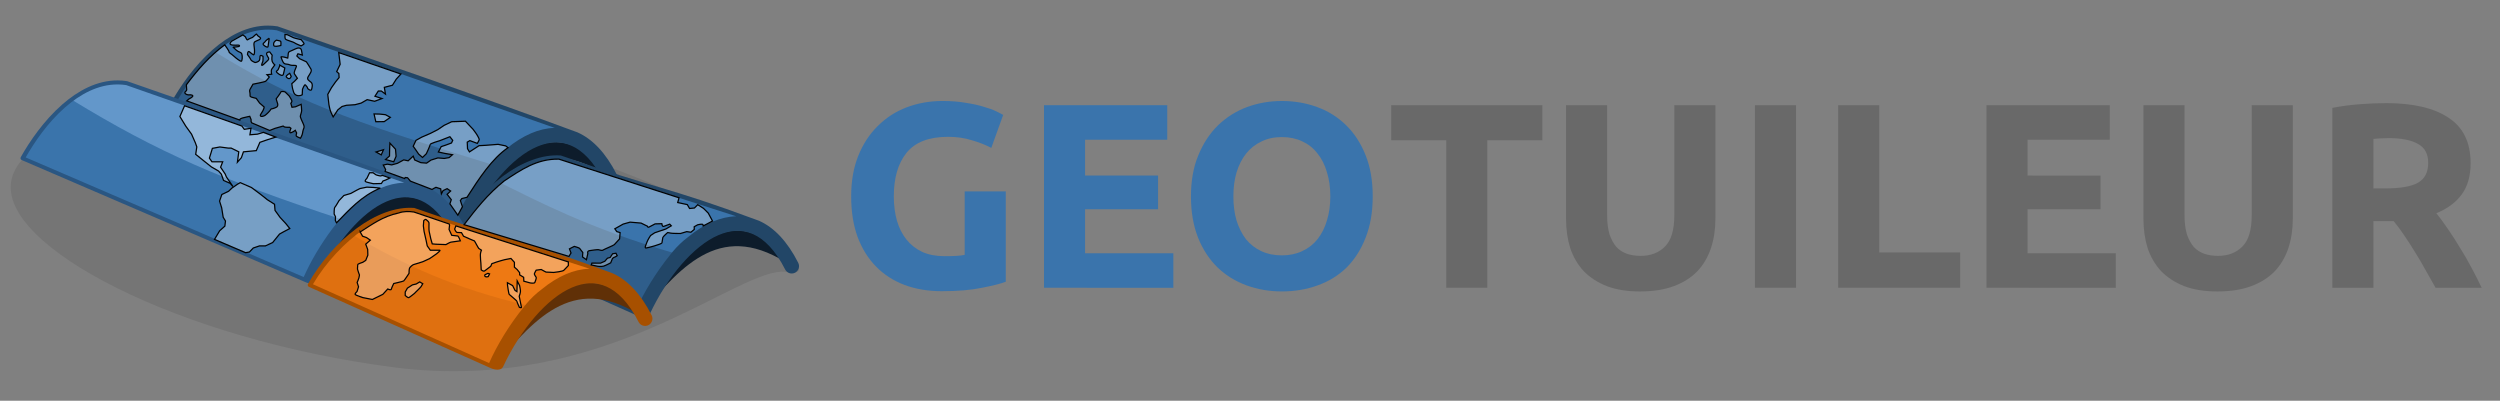 <?xml version="1.0" encoding="UTF-8" standalone="no"?>
<!-- Created with Inkscape (http://www.inkscape.org/) -->

<svg
   width="131mm"
   height="21mm"
   viewBox="0 0 131 21"
   version="1.1"
   id="svg5"
   inkscape:version="1.2 (1:1.2.1+202207142221+cd75a1ee6d)"
   sodipodi:docname="logo-geotuileur-rectangle.svg"
   xml:space="preserve"
   inkscape:export-filename="logo-geotuileur-rectangle.png"
   inkscape:export-xdpi="300"
   inkscape:export-ydpi="300"
   xmlns:inkscape="http://www.inkscape.org/namespaces/inkscape"
   xmlns:sodipodi="http://sodipodi.sourceforge.net/DTD/sodipodi-0.dtd"
   xmlns="http://www.w3.org/2000/svg"
   xmlns:svg="http://www.w3.org/2000/svg"><rect x="0" y="0" width="131" height="21" fill="#808080" stroke="none"/><sodipodi:namedview
     id="namedview7"
     pagecolor="#ffffff"
     bordercolor="#666666"
     borderopacity="1.0"
     inkscape:showpageshadow="false"
     inkscape:pageopacity="0.0"
     inkscape:pagecheckerboard="0"
     inkscape:deskcolor="#d1d1d1"
     inkscape:document-units="mm"
     showgrid="false"
     inkscape:zoom="2.111589"
     inkscape:cx="286.2773"
     inkscape:cy="66.300781"
     inkscape:window-width="1920"
     inkscape:window-height="1171"
     inkscape:window-x="1920"
     inkscape:window-y="0"
     inkscape:window-maximized="1"
     inkscape:current-layer="layer1"
     showguides="false"><inkscape:grid
       type="axonomgrid"
       id="grid11807"
       gridanglex="20"
       gridanglez="20"
       originx="0"
       originy="0" /></sodipodi:namedview><defs
     id="defs2"><linearGradient
       id="SVGID_4_-9"
       gradientUnits="userSpaceOnUse"
       x1="234.47"
       y1="250.034"
       x2="232.211"
       y2="101.498"><stop
         offset="0"
         style="stop-color:#589632"
         id="stop27-1" /><stop
         offset="1"
         style="stop-color:#93B023"
         id="stop29-2" /></linearGradient><linearGradient
       id="SVGID_5_-9"
       gradientUnits="userSpaceOnUse"
       x1="188.753"
       y1="250.235"
       x2="186.512"
       y2="102.936"
       gradientTransform="matrix(26.146,0,0,26.146,-18663.102,-11331.223)"><stop
         offset="0"
         style="stop-color:#589632"
         id="stop36-24" /><stop
         offset="1"
         style="stop-color:#93B023"
         id="stop38-45" /></linearGradient></defs><g
     inkscape:label="Calque 1"
     inkscape:groupmode="layer"
     id="layer1"><g
       id="g125385"
       transform="matrix(1.678,0,0,1.678,43.693,-49.552)"><path
         d="m 3.568,33.803 q -0.897,0 -1.3,0.502 -0.395,0.494 -0.395,1.357 0,0.42 0.099,0.765 0.099,0.337 0.296,0.584 0.197,0.247 0.494,0.387 0.296,0.132 0.691,0.132 0.214,0 0.362,-0.008 0.156,-0.008 0.271,-0.033 v -1.982 h 1.283 v 2.821 q -0.23,0.09 -0.74,0.189 -0.51,0.107 -1.259,0.107 -0.642,0 -1.168,-0.197 -0.518,-0.197 -0.888,-0.576 -0.37,-0.378 -0.576,-0.93 -0.197,-0.551 -0.197,-1.259 0,-0.716 0.222,-1.267 0.222,-0.551 0.609,-0.93 0.387,-0.387 0.905,-0.584 0.526,-0.197 1.119,-0.197 0.403,0 0.724,0.058 0.329,0.049 0.559,0.123 0.239,0.066 0.387,0.14 0.156,0.074 0.222,0.115 L 4.917,34.149 Q 4.654,34.009 4.309,33.91 3.972,33.803 3.568,33.803 Z"
         style="font-size:8.226px;line-height:1.25;letter-spacing:0px;word-spacing:0px;fill:#3a74ac;stroke-width:0.206"
         id="path122933" /><path
         d="M 6.563,38.516 V 32.816 H 10.412 V 33.894 H 7.846 v 1.119 h 2.279 v 1.053 H 7.846 v 1.374 h 2.756 v 1.078 z"
         style="font-size:8.226px;line-height:1.25;letter-spacing:0px;word-spacing:0px;fill:#3a74ac;stroke-width:0.206"
         id="path122935" /><path
         d="m 12.477,35.662 q 0,0.42 0.099,0.757 0.107,0.337 0.296,0.584 0.197,0.239 0.477,0.37 0.28,0.132 0.642,0.132 0.354,0 0.633,-0.132 0.288,-0.132 0.477,-0.37 0.197,-0.247 0.296,-0.584 0.107,-0.337 0.107,-0.757 0,-0.42 -0.107,-0.757 -0.099,-0.345 -0.296,-0.584 -0.189,-0.247 -0.477,-0.378 -0.28,-0.132 -0.633,-0.132 -0.362,0 -0.642,0.14 -0.28,0.132 -0.477,0.378 -0.189,0.239 -0.296,0.584 -0.099,0.337 -0.099,0.749 z m 4.351,0 q 0,0.732 -0.222,1.291 -0.214,0.551 -0.592,0.93 -0.378,0.37 -0.905,0.559 -0.518,0.189 -1.119,0.189 -0.584,0 -1.102,-0.189 -0.518,-0.189 -0.905,-0.559 -0.387,-0.378 -0.609,-0.93 -0.222,-0.559 -0.222,-1.291 0,-0.732 0.23,-1.283 0.23,-0.559 0.617,-0.938 0.395,-0.378 0.905,-0.568 0.518,-0.189 1.086,-0.189 0.584,0 1.102,0.189 0.518,0.189 0.905,0.568 0.387,0.378 0.609,0.938 0.222,0.551 0.222,1.283 z"
         style="font-size:8.226px;line-height:1.25;letter-spacing:0px;word-spacing:0px;fill:#3a74ac;stroke-width:0.206"
         id="path122937" /><path
         d="m 22.126,32.816 v 1.094 h -1.719 v 4.606 h -1.283 v -4.606 h -1.719 v -1.094 z"
         style="font-size:8.226px;line-height:1.25;letter-spacing:0px;word-spacing:0px;fill:#696969;stroke-width:0.206"
         id="path122939" /><path
         d="m 25.177,38.632 q -0.6,0 -1.036,-0.165 -0.436,-0.173 -0.724,-0.469 -0.28,-0.304 -0.42,-0.716 -0.132,-0.42 -0.132,-0.921 v -3.545 h 1.283 v 3.438 q 0,0.345 0.074,0.592 0.082,0.239 0.214,0.395 0.14,0.148 0.329,0.214 0.197,0.066 0.428,0.066 0.469,0 0.757,-0.288 0.296,-0.288 0.296,-0.979 v -3.438 h 1.283 v 3.545 q 0,0.502 -0.14,0.921 -0.14,0.42 -0.428,0.724 -0.288,0.296 -0.732,0.461 -0.444,0.165 -1.053,0.165 z"
         style="font-size:8.226px;line-height:1.25;letter-spacing:0px;word-spacing:0px;fill:#696969;stroke-width:0.206"
         id="path122941" /><path
         d="m 28.764,32.816 h 1.283 v 5.7 h -1.283 z"
         style="font-size:8.226px;line-height:1.25;letter-spacing:0px;word-spacing:0px;fill:#696969;stroke-width:0.206"
         id="path122943" /><path
         d="m 35.172,37.414 v 1.102 h -3.809 v -5.7 h 1.283 v 4.598 z"
         style="font-size:8.226px;line-height:1.25;letter-spacing:0px;word-spacing:0px;fill:#696969;stroke-width:0.206"
         id="path122945" /><path
         d="m 35.994,38.516 v -5.7 h 3.85 V 33.894 H 37.277 v 1.119 H 39.556 v 1.053 h -2.279 v 1.374 h 2.756 v 1.078 z"
         style="font-size:8.226px;line-height:1.25;letter-spacing:0px;word-spacing:0px;fill:#696969;stroke-width:0.206"
         id="path122947" /><path
         d="m 43.208,38.632 q -0.6,0 -1.036,-0.165 -0.436,-0.173 -0.724,-0.469 -0.28,-0.304 -0.42,-0.716 -0.132,-0.42 -0.132,-0.921 v -3.545 h 1.283 v 3.438 q 0,0.345 0.074,0.592 0.082,0.239 0.214,0.395 0.14,0.148 0.329,0.214 0.197,0.066 0.428,0.066 0.469,0 0.757,-0.288 0.296,-0.288 0.296,-0.979 v -3.438 h 1.283 v 3.545 q 0,0.502 -0.14,0.921 -0.14,0.42 -0.428,0.724 -0.288,0.296 -0.732,0.461 -0.444,0.165 -1.053,0.165 z"
         style="font-size:8.226px;line-height:1.25;letter-spacing:0px;word-spacing:0px;fill:#696969;stroke-width:0.206"
         id="path122949" /><path
         d="m 48.464,32.75 q 1.283,0 1.966,0.461 0.683,0.452 0.683,1.415 0,0.6 -0.28,0.979 -0.271,0.37 -0.79,0.584 0.173,0.214 0.362,0.494 0.189,0.271 0.37,0.576 0.189,0.296 0.362,0.625 0.173,0.321 0.321,0.633 h -1.44 q -0.156,-0.28 -0.321,-0.568 -0.156,-0.288 -0.329,-0.559 -0.165,-0.271 -0.329,-0.51 -0.165,-0.247 -0.329,-0.444 H 48.078 v 2.081 h -1.283 v -5.618 q 0.42,-0.082 0.864,-0.115 0.452,-0.033 0.806,-0.033 z m 0.074,1.094 q -0.14,0 -0.255,0.008 -0.107,0.008 -0.206,0.016 v 1.546 h 0.362 q 0.724,0 1.036,-0.181 0.313,-0.181 0.313,-0.617 0,-0.42 -0.321,-0.592 -0.313,-0.181 -0.93,-0.181 z"
         style="font-size:8.226px;line-height:1.25;letter-spacing:0px;word-spacing:0px;fill:#696969;stroke-width:0.206"
         id="path122951" /></g><path
       id="path6333-8-1"
       style="fill:#565656;fill-opacity:0.243;stroke-width:1.13;stroke-linecap:round;stroke-linejoin:round"
       d="m 41.224,14.25 c -2.471,-0.379 -9.354,6.435 -20.527,5.004 C 9.392,17.805 -0.094,12.903 0.596,9.455 1.286,6.008 10.987,4.555 22.264,6.211 c 11.277,1.655 22.435,8.572 18.96,8.04 z"
       sodipodi:nodetypes="sssss" /><path
       style="fill:#0d1c2b;fill-opacity:1;stroke-width:0.211px"
       d="m 33.691,16.315 c 2.084,-2.438 4.174,-4.858 7.796,-2.366 -2.523,-3.343 -4.882,-2 -7.796,2.366 z"
       id="path2183-3-6-3-9-1-1-9-0-0"
       sodipodi:nodetypes="ccc" /><path
       style="fill:#0d1c2b;fill-opacity:1;stroke-width:0.211px"
       d="m 24.178,11.683 c 2.084,-2.438 4.174,-4.858 7.796,-2.366 -2.523,-3.343 -4.882,-2 -7.796,2.366 z"
       id="path2183-3-6-3-9-8-3-2-3"
       sodipodi:nodetypes="ccc" /><path
       style="color:#000000;fill:#3a74ac;fill-opacity:1;stroke-width:0.211px;stroke-linecap:round;stroke-linejoin:round"
       d="m 14.516,1.483 15.259,5.355 C 26.05,6.735 24.829,10.051 24.057,11.87 L 9.064,5.418 c 0.923,-1.655 2.979,-4.313 5.452,-3.935 z"
       id="path18263-7-1-1-4" /><path
       style="color:#000000;fill:#2f5e8b;fill-opacity:1;stroke-width:0.211px;stroke-linecap:round;stroke-linejoin:round"
       d="m 25.809,8.633 c -0.867,1.044 -1.366,2.327 -1.752,3.237 L 9.064,5.418 c 0.462,-0.828 1.206,-1.906 2.145,-2.73 4.19,2.562 6.818,3.562 14.599,5.945 z"
       id="path18263-8-9-9-0-0"
       sodipodi:nodetypes="ccccc" /><path
       id="path18260-2-4-5-3"
       style="color:#000000;fill:#224667;fill-opacity:1;stroke-width:0.796;stroke-linecap:round;stroke-linejoin:round"
       d="m 14.059,1.341 c -1.091,-0.006 -2.087,0.536 -2.92,1.267 -0.952,0.836 -1.702,1.923 -2.168,2.759 -0.03,0.055 -0.006,0.123 0.051,0.148 L 23.864,11.901 c 0.234,0.112 0.561,0.147 0.663,-0.055 0.937,-2 2.316,-3.602 3.603,-4.155 0.643,-0.277 1.242,-0.308 1.819,-0.053 0.578,0.256 1.162,0.825 1.682,1.852 0.096,0.189 0.327,0.264 0.516,0.168 0.189,-0.096 0.265,-0.327 0.17,-0.516 -0.574,-1.132 -1.271,-1.858 -2.059,-2.207 -5.113,-1.896 -10.504,-3.726 -15.707,-5.552 -0.006,-0.002 -0.012,-0.004 -0.019,-0.005 v 4.2e-4 c -0.16,-0.024 -0.318,-0.037 -0.474,-0.037 z m -0.007,0.211 c 0.146,6.6e-4 0.294,0.012 0.443,0.035 l 14.573,5.115 c -0.008,2.1e-4 -0.017,1.4e-4 -0.025,4.1e-4 -0.411,0.013 -0.822,0.113 -1.217,0.283 -0.437,0.188 -0.862,0.457 -1.269,0.792 -0.312,0.232 -0.588,0.498 -0.829,0.789 -0.033,0.04 -0.065,0.08 -0.097,0.121 -0.785,0.971 -1.404,1.994 -1.833,2.958 L 9.23,5.376 c 0.46,-0.807 1.156,-1.825 2.049,-2.609 0.808,-0.71 1.75,-1.22 2.773,-1.215 z"
       sodipodi:nodetypes="ssccccsscccccccsscccscscccsssc" /><path
       style="color:#000000;fill:#3a74ac;fill-opacity:1;stroke-width:0.211px;stroke-linecap:round;stroke-linejoin:round"
       d="m 29.393,8.309 9.894,3.161 c -1.862,-0.052 -3.099,0.751 -3.966,1.795 -0.867,1.044 -1.366,2.327 -1.752,3.237 l -9.628,-4.258 c 0.462,-0.828 1.206,-1.906 2.145,-2.73 0.938,-0.824 2.07,-1.394 3.307,-1.205 z m 0,0 9.894,3.161 c -1.862,-0.052 -3.099,0.751 -3.966,1.795 -0.867,1.044 -1.366,2.327 -1.752,3.237 l -9.628,-4.258 c 0.462,-0.828 1.206,-1.906 2.145,-2.73 0.938,-0.824 2.07,-1.394 3.307,-1.205 z"
       id="path18263-6-0-7-1-9"
       sodipodi:nodetypes="ccsccscccsccsc" /><path
       style="color:#000000;fill:#2f5e8b;fill-opacity:1;stroke-width:0.211px;stroke-linecap:round;stroke-linejoin:round"
       d="m 35.321,13.265 c -0.867,1.044 -1.366,2.327 -1.752,3.237 l -9.628,-4.258 c 0.462,-0.828 1.206,-1.906 2.145,-2.73 2.185,1.074 4.729,2.428 9.235,3.751 z m 0,0 c -0.867,1.044 -1.366,2.327 -1.752,3.237 l -9.628,-4.258 c 0.462,-0.828 1.206,-1.906 2.145,-2.73 3.077,2.802 5.874,2.873 9.235,3.751 z"
       id="path18263-6-14-2-8-1-1"
       sodipodi:nodetypes="cccccccccc" /><path
       id="path18260-32-3-4-0-9"
       style="color:#000000;fill:#224667;fill-opacity:1;stroke-width:0.796;stroke-linecap:round;stroke-linejoin:round"
       d="m 23.821,12.136 c -0.03,0.055 -0.006,0.123 0.051,0.148 l 9.504,4.249 c 0.234,0.112 0.561,0.147 0.663,-0.055 0.937,-2 2.316,-3.602 3.603,-4.155 0.643,-0.277 1.242,-0.308 1.819,-0.053 0.578,0.256 1.162,0.825 1.682,1.852 0.096,0.189 0.327,0.264 0.516,0.168 0.189,-0.096 0.265,-0.327 0.17,-0.516 -0.574,-1.132 -1.271,-1.858 -2.059,-2.207 C 34.658,9.671 34.605,9.978 29.401,8.152 c -0.006,-0.002 -0.012,-0.004 -0.019,-0.005 v 4.1e-4 c -1.945,-0.142 -4.265,1.694 -5.561,3.988 z m 5.523,-3.78 9.237,2.978 c -0.008,2.1e-4 -0.017,1.4e-4 -0.025,4.1e-4 -0.411,0.013 -0.822,0.113 -1.217,0.283 -0.437,0.188 -0.862,0.457 -1.269,0.792 -0.312,0.232 -0.588,0.498 -0.829,0.789 -0.033,0.04 -0.065,0.08 -0.097,0.121 -0.785,0.971 -1.404,1.994 -1.833,2.958 l -9.231,-4.131 C 25.474,9.787 27.966,8.114 29.345,8.355 Z"
       sodipodi:nodetypes="ccccssccccccccccscsccccc" /><path
       style="fill:#0d1c2b;fill-opacity:1;stroke-width:0.211px"
       d="m 16.294,14.555 c 2.084,-2.438 4.174,-4.858 7.796,-2.366 -2.523,-3.343 -4.882,-2 -7.796,2.366 z"
       id="path2183-3-6-3-9-4-7-5-8-6"
       sodipodi:nodetypes="ccc" /><path
       style="color:#000000;fill:#6397ca;fill-opacity:1;stroke-width:0.211px;stroke-linecap:round;stroke-linejoin:round"
       d="M 6.632,4.355 21.89,9.71 C 18.166,9.607 16.944,12.923 16.173,14.742 L 1.18,8.29 c 0.923,-1.655 2.979,-4.313 5.452,-3.935 z"
       id="path18263-0-5-0-5-9" /><path
       style="color:#000000;fill:#3a74ab;fill-opacity:1;stroke-width:0.211px;stroke-linecap:round;stroke-linejoin:round"
       d="m 17.924,11.505 c -0.867,1.044 -1.366,2.327 -1.752,3.237 L 1.18,8.29 c 0.529,-0.948 1.43,-2.226 2.567,-3.073 4.532,2.772 7.8,4.175 14.177,6.288 z"
       id="path18263-0-8-9-3-0-3"
       sodipodi:nodetypes="ccccc" /><path
       id="path18260-3-2-6-6-3"
       style="color:#000000;fill:#2a5682;fill-opacity:1;stroke-width:0.796;stroke-linecap:round;stroke-linejoin:round"
       d="m 6.175,4.213 c -1.091,-0.006 -2.087,0.536 -2.92,1.267 -0.952,0.836 -1.702,1.923 -2.168,2.759 -0.03,0.055 -0.006,0.123 0.051,0.148 L 15.979,14.773 c 0.234,0.112 0.561,0.147 0.663,-0.055 0.937,-2 2.316,-3.602 3.603,-4.155 0.643,-0.277 1.242,-0.308 1.819,-0.053 0.578,0.256 1.162,0.825 1.682,1.852 0.096,0.189 0.327,0.264 0.516,0.168 0.189,-0.096 0.265,-0.327 0.17,-0.516 -0.574,-1.132 -1.271,-1.858 -2.059,-2.207 -5.113,-1.896 -10.504,-3.726 -15.707,-5.552 -0.006,-0.002 -0.012,-0.004 -0.018,-0.005 v 4.1e-4 c -0.16,-0.024 -0.318,-0.037 -0.474,-0.037 z m -0.007,0.211 c 0.146,6.6e-4 0.294,0.012 0.443,0.035 L 21.184,9.574 c -0.008,2.1e-4 -0.017,1.4e-4 -0.025,4.1e-4 -0.411,0.013 -0.822,0.113 -1.217,0.283 -0.437,0.188 -0.862,0.457 -1.269,0.792 -0.312,0.232 -0.588,0.498 -0.829,0.789 -0.033,0.04 -0.065,0.08 -0.097,0.121 -0.11,0.136 -0.216,0.272 -0.319,0.409 -0.635,0.846 -1.145,1.719 -1.514,2.548 L 1.346,8.249 c 0.46,-0.807 1.156,-1.825 2.049,-2.609 0.808,-0.71 1.75,-1.22 2.773,-1.215 z"
       sodipodi:nodetypes="ssccccsscccccccsscccscsccscsssc" /><path
       style="fill:#603007;fill-opacity:1;stroke-width:0.211px"
       d="m 26.009,19.062 c 2.084,-2.438 4.174,-4.858 7.796,-2.366 -2.523,-3.343 -4.882,-2 -7.796,2.366 z"
       id="path2183-3-6-3-9-1-0-2-1-4-8"
       sodipodi:nodetypes="ccc" /><path
       style="color:#000000;fill:#ee7913;fill-opacity:1;stroke-width:0.211px;stroke-linecap:round;stroke-linejoin:round"
       d="m 21.711,11.056 9.894,3.161 c -3.725,-0.103 -4.946,3.213 -5.718,5.032 l -9.628,-4.258 c 0.923,-1.655 2.979,-4.313 5.452,-3.935 z"
       id="path18263-6-1-8-0-6-0"
       sodipodi:nodetypes="ccccc" /><path
       style="color:#000000;fill:#df7010;fill-opacity:1;stroke-width:0.211px;stroke-linecap:round;stroke-linejoin:round"
       d="m 27.639,16.013 c -0.867,1.044 -1.366,2.327 -1.752,3.237 l -9.628,-4.258 c 0.462,-0.828 1.206,-1.906 2.145,-2.73 2.826,1.655 5.389,2.832 9.235,3.751 z"
       id="path18263-6-1-3-9-6-2-5"
       sodipodi:nodetypes="ccccc" /><path
       id="path18260-32-5-7-3-5-6"
       style="color:#000000;fill:#a75000;fill-opacity:1;stroke-width:0.796;stroke-linecap:round;stroke-linejoin:round"
       d="m 16.139,14.884 c -0.03,0.055 -0.006,0.123 0.051,0.148 l 9.504,4.249 c 0.234,0.112 0.561,0.147 0.663,-0.055 0.937,-2 2.316,-3.602 3.603,-4.155 0.643,-0.277 1.242,-0.308 1.819,-0.053 0.578,0.256 1.162,0.825 1.682,1.852 0.096,0.189 0.327,0.264 0.516,0.168 0.189,-0.096 0.265,-0.327 0.17,-0.516 -0.574,-1.132 -1.271,-1.858 -2.059,-2.207 -5.113,-1.896 -5.167,-1.589 -10.371,-3.415 -0.006,-0.002 -0.012,-0.004 -0.019,-0.005 v 4.1e-4 c -1.945,-0.142 -4.265,1.694 -5.561,3.988 z m 5.523,-3.78 9.237,2.978 c -0.008,2.1e-4 -0.017,1.4e-4 -0.025,4.1e-4 -0.411,0.013 -0.822,0.113 -1.217,0.283 -0.437,0.188 -0.862,0.457 -1.269,0.792 -0.312,0.232 -0.588,0.498 -0.829,0.789 -0.033,0.04 -0.065,0.08 -0.097,0.121 -0.785,0.971 -1.404,1.994 -1.833,2.958 l -9.231,-4.131 c 1.395,-2.358 3.887,-4.031 5.265,-3.79 z"
       sodipodi:nodetypes="ccccssccccccccccscsccccc" /><path
       style="fill:#ffffff;fill-opacity:0.309;stroke:#010101;stroke-width:0.065;stroke-linecap:butt;stroke-linejoin:miter;stroke-dasharray:none;stroke-opacity:1"
       d="m 9.671,5.544 -0.245,0.562 0.309,0.505 0.303,0.42 0.197,0.448 0.078,0.218 -0.059,0.39 0.412,0.331 0.412,0.329 0.374,0.216 0.146,0.163 0.116,0.329 0.346,0.153 0.147,0.168 -0.347,-0.509 -0.058,-0.144 -0.243,-0.361 0.11,-0.283 h -0.562 l -0.134,-0.194 0.156,-0.511 0.391,-0.072 0.451,0.06 0.14,-0.002 0.401,0.195 -0.072,0.545 0.209,-0.237 0.107,-0.306 0.674,-0.064 0.188,-0.434 0.394,-0.136 0.438,-0.139 -0.641,-0.249 -0.323,0.096 -0.391,0.032 0.058,-0.34 -0.352,0.055 -0.128,-0.174 z"
       id="path117238" /><path
       style="fill:#ffffff;fill-opacity:0.309;stroke:#010101;stroke-width:0.065;stroke-linecap:butt;stroke-linejoin:miter;stroke-dasharray:none;stroke-opacity:1"
       d="m 12.589,9.571 0.586,0.254 0.485,0.362 0.344,0.275 0.381,0.241 0.026,0.321 0.264,0.366 0.306,0.33 0.204,0.255 -0.338,0.178 -0.2,0.112 -0.36,0.444 -0.378,0.175 h -0.31 l -0.327,0.111 -0.204,0.211 -0.203,0.034 -1.626,-0.695 0.272,-0.453 0.272,-0.243 0.032,-0.267 -0.12,-0.198 -0.079,-0.493 -0.111,-0.354 0.119,-0.345 0.357,-0.172 0.169,-0.163 0.304,-0.21 z"
       id="path117240" /><path
       style="fill:#ffffff;fill-opacity:0.309;stroke:#010101;stroke-width:0.065;stroke-linecap:butt;stroke-linejoin:miter;stroke-dasharray:none;stroke-opacity:1"
       d="m 17.75,2.755 0.074,0.614 -0.182,0.384 0.114,0.099 0.013,0.212 -0.185,0.226 -0.218,0.311 -0.192,0.346 0.062,0.537 c 0,0 0.043,0.254 0.101,0.389 0.058,0.135 0.12,0.254 0.12,0.254 l 0.251,-0.377 0.214,-0.169 0.23,-0.064 0.449,-0.03 0.326,-0.086 0.312,-0.179 0.393,0.085 0.384,-0.143 -0.369,-0.121 0.176,-0.273 h 0.159 l 0.216,0.161 -0.06,-0.353 0.426,-0.112 0.199,-0.316 0.244,-0.27 z"
       id="path117242" /><path
       style="fill:#ffffff;fill-opacity:0.309;stroke:#010101;stroke-width:0.065;stroke-linecap:butt;stroke-linejoin:miter;stroke-dasharray:none;stroke-opacity:1"
       d="m 19.6,5.971 0.092,0.406 0.438,-0.003 0.323,-0.225 -0.256,-0.139 -0.298,-0.032 z"
       id="path117244" /><path
       style="fill:#ffffff;fill-opacity:0.309;stroke:#010101;stroke-width:0.065;stroke-linecap:butt;stroke-linejoin:miter;stroke-dasharray:none;stroke-opacity:1"
       d="m 20.431,7.499 -0.015,0.337 -0.006,0.338 -0.208,0.185 0.429,0.117 0.124,-0.288 -0.031,-0.37 z"
       id="path117246" /><path
       style="fill:#ffffff;fill-opacity:0.309;stroke:#010101;stroke-width:0.065;stroke-linecap:butt;stroke-linejoin:miter;stroke-dasharray:none;stroke-opacity:1"
       d="m 20.095,7.844 -0.392,0.12 0.274,0.152 z"
       id="path117248" /><path
       style="fill:#ffffff;fill-opacity:0.309;stroke:#010101;stroke-width:0.065;stroke-linecap:butt;stroke-linejoin:miter;stroke-dasharray:none;stroke-opacity:1"
       d="m 20.084,8.648 0.215,-0.045 0.228,0.037 0.3,-0.083 0.329,-0.179 0.232,0.048 0.264,-0.244 0.079,0.201 0.32,0.14 0.302,0.025 0.234,-0.162 0.358,-0.111 0.335,0.027 0.255,-0.044 0.174,-0.152 -0.402,-0.068 -0.336,-0.074 0.148,-0.281 0.25,-0.083 0.29,-0.108 0.064,-0.139 -0.148,-0.189 -0.523,0.205 c 0,0 -0.514,0.15 -0.51,0.2 0.004,0.05 -0.201,0.486 -0.201,0.486 l -0.2,0.195 -0.201,-0.173 -0.181,-0.264 -0.107,-0.148 0.144,-0.31 0.302,-0.168 0.462,-0.2 0.378,-0.193 0.336,-0.227 0.397,-0.189 0.237,-0.008 0.481,-0.018 0.402,0.426 c 0,0 0.074,0.106 0.137,0.187 0.063,0.081 0.184,0.298 0.184,0.34 0,0.042 -0.1,0.209 -0.1,0.209 l -0.391,-0.146 -0.137,0.081 0.014,0.342 0.102,0.169 0.502,-0.327 0.349,-0.019 0.651,-0.051 0.395,0.081 0.124,0.092 c -0.844,0.583 -1.5,1.589 -2.151,2.603 l -0.27,0.065 -0.077,0.105 0.044,0.132 0.065,0.192 -0.242,0.442 -0.416,-0.594 0.074,-0.218 -0.219,-0.282 0.184,-0.172 -0.184,-0.124 -0.211,0.102 -0.089,0.17 -0.037,-0.262 -0.247,-0.08 -0.109,0.055 -0.098,0.057 -1.132,-0.436 -0.149,-0.175 -0.123,-0.015 -0.03,0.054 -1.024,-0.37 0.027,-0.104 -0.071,-0.136 z"
       id="path117668"
       sodipodi:nodetypes="ccccccccccccccccccccccccccccccccccccccssccccccccccccccccccccccccccccccccccc" /><path
       style="fill:#ffffff;fill-opacity:0.309;stroke:#010101;stroke-width:0.065;stroke-linecap:butt;stroke-linejoin:miter;stroke-dasharray:none;stroke-opacity:1"
       d="m 17.631,11.678 -0.059,-0.132 0.009,-0.188 -0.072,-0.143 c 0,0 -0.006,-0.311 0.037,-0.353 0.043,-0.042 0.219,-0.349 0.219,-0.349 l 0.254,-0.269 0.366,-0.109 0.313,-0.172 0.164,-0.082 0.36,-0.074 0.341,0.015 0.367,0.036 c -1.002,0.413 -1.624,1.138 -2.298,1.821 z"
       id="path117670"
       sodipodi:nodetypes="cccccccccccccc" /><path
       style="fill:#ffffff;fill-opacity:0.309;stroke:#010101;stroke-width:0.065;stroke-linecap:butt;stroke-linejoin:miter;stroke-dasharray:none;stroke-opacity:1"
       d="m 19.366,9.052 -0.139,0.29 c 0,0 -0.134,0.128 -0.08,0.168 0.053,0.04 0.168,0.054 0.206,0.068 0.039,0.014 0.209,0.048 0.209,0.048 l 0.422,-0.01 0.085,-0.133 0.131,-0.046 0.232,-0.109 -0.383,-0.135 -0.117,0.027 c 0,0 -0.188,-0.033 -0.24,-0.065 -0.052,-0.032 -0.142,-0.102 -0.142,-0.102 z"
       id="path117672" /><path
       style="fill:#ffffff;fill-opacity:0.309;stroke:#010101;stroke-width:0.065;stroke-linecap:butt;stroke-linejoin:miter;stroke-dasharray:none;stroke-opacity:1"
       d="m 18.873,12.154 0.126,0.223 0.203,0.07 0.202,0.137 -0.24,0.211 0.102,0.275 0.009,0.299 -0.111,0.276 -0.155,0.1 c 0,0 -0.273,0.082 -0.265,0.126 0.008,0.043 -0.019,0.177 -0.01,0.237 0.009,0.06 0.101,0.299 0.101,0.299 0,0 -0.009,0.082 -0.028,0.155 -0.018,0.073 -0.093,0.238 -0.093,0.238 l 0.073,0.228 -0.078,0.246 c 0,0 -0.143,0.123 -0.09,0.165 0.053,0.042 0.388,0.154 0.388,0.154 l 0.506,0.099 0.548,-0.269 0.255,-0.279 c 0,0 0.176,0.082 0.189,0.01 0.014,-0.072 0.126,-0.297 0.126,-0.297 0,0 0.483,-0.109 0.522,-0.136 0.039,-0.027 0.28,-0.398 0.28,-0.398 0,0 0,-0.218 0.028,-0.276 0.028,-0.058 0.167,-0.179 0.223,-0.188 0.056,-0.009 0.483,-0.15 0.483,-0.15 l 0.349,-0.161 0.36,-0.249 c 0,0 0.238,-0.187 0.168,-0.187 -0.069,0 -0.495,8e-5 -0.495,8e-5 l -0.162,-0.229 -0.065,-0.313 -0.101,-0.445 -0.037,-0.288 0.019,-0.274 c 0,0 0.079,-0.093 0.124,-0.058 0.045,0.036 0.152,0.116 0.152,0.187 0,0.071 -0.009,0.364 0.009,0.433 0.019,0.069 0.084,0.384 0.084,0.384 l 0.078,0.27 0.18,0.017 0.538,0.02 c 0,0 0.209,-0.123 0.259,-0.128 0.05,-0.005 0.495,-0.07 0.495,-0.07 0,0 -0.09,-0.243 -0.136,-0.252 -0.046,-0.009 -0.316,-0.037 -0.316,-0.037 l -0.139,-0.307 0.027,-0.234 -0.024,-0.053 -1.844,-0.626 c -0.268,-0.038 -0.533,-0.041 -0.787,0.046 -0.865,0.185 -1.419,0.614 -2.03,0.999 z"
       id="path117674"
       sodipodi:nodetypes="ccccccccccccscccsccccscscsccccscccccccsccccccccccccccc" /><path
       style="fill:#ffffff;fill-opacity:0.309;stroke:#010101;stroke-width:0.065;stroke-linecap:butt;stroke-linejoin:miter;stroke-dasharray:none;stroke-opacity:1"
       d="m 21.613,14.927 -0.264,0.171 -0.115,0.203 v 0.182 c 0,0 0.137,0.131 0.186,0.113 0.049,-0.018 0.299,-0.222 0.299,-0.222 0,0 0.124,-0.132 0.163,-0.163 0.039,-0.031 0.178,-0.186 0.178,-0.186 l 0.093,-0.157 -0.16,-0.096 -0.183,0.11 z"
       id="path117676" /><path
       style="fill:#ffffff;fill-opacity:0.309;stroke:#010101;stroke-width:0.065;stroke-linecap:butt;stroke-linejoin:miter;stroke-dasharray:none;stroke-opacity:1"
       d="m 23.887,11.837 -0.064,0.167 c 0,0 0.068,0.177 0.138,0.177 0.07,0 0.221,0.009 0.221,0.009 l 0.106,0.186 0.31,0.139 0.262,0.11 c 0,0 0.089,0.142 0.116,0.204 0.027,0.061 0.111,0.188 0.111,0.188 l 0.139,0.094 c 0,0 -0.056,0.133 -0.056,0.25 0,0.116 0.019,0.364 0.028,0.429 0.008,0.065 0.018,0.351 0.018,0.351 0,0 0.114,0.099 0.179,0.054 0.065,-0.045 0.319,-0.241 0.319,-0.241 l 0.061,-0.14 c 0,0 0.188,-0.057 0.239,-0.082 0.051,-0.025 0.428,-0.124 0.428,-0.124 l 0.331,-0.065 0.182,0.201 v 0.255 l 0.144,0.126 0.13,0.164 v 0.113 l 0.21,0.128 0.009,0.203 c 0,0 0.241,0.062 0.287,0.08 0.045,0.018 0.263,0.051 0.29,-0.012 0.027,-0.063 0.083,-0.216 0.074,-0.258 -0.009,-0.041 -0.12,-0.146 -0.093,-0.216 0.027,-0.07 0.09,-0.171 0.09,-0.171 l 0.263,-0.034 0.155,0.085 0.096,0.05 c 0,0 0.335,0.019 0.401,0.019 0.065,0 0.473,-0.06 0.524,-0.106 0.052,-0.045 0.246,-0.257 0.246,-0.257 l 2.7e-4,-0.188 z"
       id="path118097" /><path
       style="fill:#ffffff;fill-opacity:0.309;stroke:#010101;stroke-width:0.065;stroke-linecap:butt;stroke-linejoin:miter;stroke-dasharray:none;stroke-opacity:1"
       d="m 26.594,14.941 c 0,0 0.056,0.444 0.092,0.487 0.036,0.043 0.401,0.325 0.401,0.363 0,0.038 0.13,0.316 0.13,0.316 0,0 0.116,0.038 0.106,-0.003 -0.009,-0.041 -0.073,-0.365 -0.073,-0.365 l -0.043,-0.215 c 0,0 0.065,-0.17 0.065,-0.265 0,-0.094 -0.046,-0.298 -0.046,-0.298 l -0.125,-0.24 c 0,0 -0.005,0.16 -0.005,0.225 0,0.065 -0.009,0.336 -0.009,0.336 l -0.1,-0.065 -0.125,-0.25 -0.273,-0.151 z"
       id="path118099" /><path
       style="fill:#ffffff;fill-opacity:0.309;stroke:#010101;stroke-width:0.065;stroke-linecap:butt;stroke-linejoin:miter;stroke-dasharray:none;stroke-opacity:1"
       d="m 29.813,13.436 0.108,-0.181 -0.083,-0.215 0.255,-0.129 c 0,0 0.258,0.067 0.291,0.118 0.033,0.052 0.154,0.2 0.154,0.2 l -0.014,0.234 0.204,0.147 0.074,-0.322 c 0,0 -0.051,-0.13 0.083,-0.153 0.133,-0.024 0.414,-0.06 0.476,-0.051 0.062,0.009 0.171,0.064 0.239,0.018 0.068,-0.046 0.556,-0.242 0.591,-0.284 0.036,-0.041 0.276,-0.301 0.276,-0.301 l 0.027,-0.329 -0.176,-0.054 -0.101,-0.146 0.436,-0.246 0.363,-0.102 0.577,0.049 0.332,0.164 c 0,0 0.021,0.073 0.062,0.056 0.041,-0.018 0.341,-0.178 0.341,-0.178 l 0.349,-0.01 c 0,0 0.021,0.169 0.097,0.143 0.076,-0.025 0.32,-0.118 0.32,-0.118 l 0.082,0.086 -0.284,0.166 -0.585,0.199 -0.217,0.144 c 0,0 -0.139,0.208 -0.185,0.334 -0.046,0.126 -0.15,0.325 -0.056,0.321 0.095,-0.004 0.818,-0.205 0.837,-0.268 0.019,-0.062 0.028,-0.231 0.046,-0.284 0.018,-0.053 0.25,-0.257 0.25,-0.257 0,0 0.103,0.011 0.17,0.029 0.067,0.018 0.507,0.018 0.507,0.018 l 0.326,-0.097 0.217,0.031 0.177,-0.146 -0.003,-0.141 0.184,-0.104 c 0,0 0.269,-0.065 0.278,-7.9e-4 l 0.009,0.064 0.488,-0.259 -0.222,-0.414 -0.248,-0.248 -0.304,-0.193 -0.174,0.173 -0.254,0.025 -0.118,-0.203 -0.503,-0.108 0.068,-0.25 -6.294,-2.025 c -1.154,-0.028 -2.002,0.573 -2.867,1.142 -0.866,0.697 -1.494,1.491 -2.102,2.293 z"
       id="path118101"
       sodipodi:nodetypes="ccccsccccscssccccccccsccscccccsccsccccccccccccccccccccccc" /><path
       style="fill:#ffffff;fill-opacity:0.309;stroke:#010101;stroke-width:0.065;stroke-linecap:butt;stroke-linejoin:miter;stroke-dasharray:none;stroke-opacity:1"
       d="m 31.828,13.532 -0.136,0.159 -0.226,0.097 -0.39,-0.001 -0.06,-0.002 -0.036,0.098 0.345,0.071 c 0,0 0.193,0.024 0.305,-0.009 0.112,-0.033 0.371,-0.173 0.371,-0.173 l 0.086,-0.214 c 0,0 0.054,-0.069 0.103,-0.078 0.05,-0.009 0.151,-0.082 0.151,-0.082 l -0.065,-0.129 -0.175,0.028 -0.128,0.192 z"
       id="path118103" /><path
       style="fill:#ffffff;fill-opacity:0.309;stroke:#010101;stroke-width:0.065;stroke-linecap:butt;stroke-linejoin:miter;stroke-dasharray:none;stroke-opacity:1"
       d="m 25.568,14.323 -0.154,0.073 c 0,0 -0.037,0.056 0.008,0.093 0.045,0.037 0.159,0.007 0.159,0.007 l 0.072,-0.142 z"
       id="path118105" /><path
       style="fill:#ffffff;fill-opacity:0.309;stroke:#010101;stroke-width:0.065;stroke-linecap:butt;stroke-linejoin:miter;stroke-dasharray:none;stroke-opacity:1"
       d="m 15.544,6.968 c 0,0 -0.049,0.139 -0.008,0.173 0.041,0.034 0.21,0.102 0.21,0.102 0,0 0.102,-0.177 0.111,-0.286 0.009,-0.11 0.069,-0.255 0.069,-0.255 0,0 0.034,-0.064 -0.026,-0.193 -0.06,-0.129 -0.156,-0.345 -0.163,-0.4 -0.007,-0.055 0.07,-0.221 0.07,-0.32 0,-0.099 -0.026,-0.322 -0.026,-0.322 l -0.297,0.129 -0.185,0.025 -0.059,-0.204 c 0,0 0.057,-0.075 0.057,-0.122 0,-0.047 -0.146,-0.27 -0.146,-0.27 0,0 -0.166,-0.168 -0.205,-0.201 -0.039,-0.033 -0.222,-0.048 -0.231,0.001 -0.009,0.049 -0.243,0.355 -0.243,0.355 0,0 0.051,0.195 0.069,0.229 0.017,0.034 0.031,0.139 -0.026,0.187 -0.056,0.048 -0.228,0.099 -0.228,0.099 0,0 -0.079,-0.009 -0.111,0.056 -0.032,0.065 -0.187,0.22 -0.28,0.288 -0.093,0.069 -0.364,0.123 -0.209,-0.091 0.154,-0.213 0.154,-0.342 0.154,-0.342 l -0.24,-0.209 -0.173,-0.241 -0.239,-0.063 c 0,0 -0.093,-0.031 -0.085,-0.076 0.008,-0.045 -0.008,-0.159 -0.008,-0.159 0,0 -0.033,-0.108 -10e-5,-0.166 0.033,-0.058 0.16,-0.28 0.16,-0.28 0,0 0.591,-0.114 0.651,-0.147 0.06,-0.033 0.203,-0.228 0.203,-0.228 l -0.123,-0.123 0.25,-0.026 c 0,0 -0.056,-0.179 0.011,-0.278 0.067,-0.098 0.151,-0.208 0.151,-0.208 0,0 -0.103,-0.09 -0.138,-0.193 -0.034,-0.103 0,-0.317 0,-0.317 l -0.128,-0.171 c 0,0 -0.208,-0.004 -0.157,0.142 0.051,0.145 0.18,0.197 0.043,0.316 -0.137,0.12 -0.243,0.248 -0.291,0.248 -0.049,0 0.029,-0.162 0.046,-0.211 0.016,-0.049 0.008,-0.263 0.008,-0.263 0,0 -0.149,-0.112 -0.158,0.008 -0.009,0.12 1.1e-4,0.205 -0.086,0.256 -0.086,0.051 -0.171,0.06 -0.171,0.06 0,0 -0.204,-0.085 -0.22,-0.144 -0.016,-0.059 -0.178,-0.273 -0.178,-0.273 0,0 0.008,-0.21 0.093,-0.151 0.085,0.06 0.231,0.204 0.248,0.154 0.017,-0.05 0.034,-0.078 0.026,-0.255 -0.008,-0.177 -0.077,-0.357 0.026,-0.426 0.103,-0.069 0.428,-0.128 0.231,-0.246 -0.197,-0.118 -0.104,-0.204 -0.203,-0.118 -0.1,0.085 -0.158,0.143 -0.158,0.143 0,0 -0.222,0.084 -0.256,0.127 -0.034,0.043 -0.116,-0.156 -0.116,-0.156 l -0.131,-0.104 -0.586,0.329 c 0,0 -0.222,0.179 0.043,0.205 0.265,0.025 0.346,-0.033 0.364,0.039 0.018,0.071 -0.371,0.056 -0.33,0.08 0.042,0.025 0.042,0.042 0.17,0.153 0.128,0.111 0.241,0.088 0.282,0.196 0.041,0.108 0.021,0.391 -0.036,0.382 -0.057,-0.009 -0.247,-0.143 -0.384,-0.272 -0.137,-0.128 -0.248,-0.168 -0.248,-0.223 0,-0.055 -0.227,-0.368 -0.227,-0.368 -0.785,0.573 -1.423,1.307 -2.011,2.094 0,0 0.017,0.199 0.017,0.268 0,0.068 -0.171,0.12 -0.06,0.205 0.111,0.086 0.238,0.05 0.238,0.05 0,0 0.209,0.013 0.123,0.099 -0.086,0.085 -0.147,0.087 -0.214,0.145 -0.067,0.059 -0.085,0.076 -0.085,0.076 l 2.775,1.004 c 0,0 -0.013,-0.066 0.15,-0.109 0.163,-0.043 0.377,-0.086 0.377,-0.086 l 0.07,0.171 v 0.103 l 0.035,0.07 0.94,0.398 0.278,-0.111 0.425,-0.12 c 0,0 0.004,-0.011 0.046,0.032 0.042,0.043 0.298,0.034 0.298,0.034 l 0.067,0.051 c 0,0 -0.131,0.276 -0.003,0.233 0.128,-0.043 0.23,-0.127 0.23,-0.127 z"
       id="path118107"
       sodipodi:nodetypes="cccccccsccccscsccssccssccccccscscccscscccsssccscccsscssscscccssssscssccsccssccsccccccccccccc" /><path
       style="fill:#ffffff;fill-opacity:0.309;stroke:#010101;stroke-width:0.065;stroke-linecap:butt;stroke-linejoin:miter;stroke-dasharray:none;stroke-opacity:1"
       d="m 15.29,4.385 c 0,0 0.035,0.274 0.06,0.323 0.025,0.049 0.025,0.229 0.196,0.289 0.171,0.06 0.291,-0.034 0.291,-0.034 l 0.014,-0.287 c 0,0 0.11,-0.286 0.152,-0.226 0.043,0.06 0.103,0.102 0.111,0.162 0.009,0.06 0.185,0.168 0.21,0.082 0.026,-0.085 0.086,-0.291 -0.026,-0.385 -0.111,-0.094 -0.24,-0.143 -0.146,-0.297 0.094,-0.154 0.197,-0.283 0.145,-0.385 -0.051,-0.102 -0.24,-0.385 -0.24,-0.385 l -0.359,-0.168 -0.144,-0.141 0.057,-0.114 0.232,0.066 -0.043,-0.237 c 0,0 -0.021,-0.232 -0.317,-0.086 -0.296,0.146 -0.371,0.12 -0.38,0.266 -0.009,0.146 -0.026,0.214 -0.026,0.214 0,0 -0.383,-0.119 -0.349,-0.043 0.034,0.076 0.078,0.248 0.154,0.316 0.076,0.068 0.179,0.025 0.307,0.085 0.128,0.06 0.377,-0.018 0.343,0.086 -0.034,0.104 -0.154,0.309 -0.103,0.386 0.051,0.077 0.154,0.23 0.154,0.23 l -0.149,0.156 z"
       id="path118109" /><path
       style="fill:#ffffff;fill-opacity:0.309;stroke:#010101;stroke-width:0.065;stroke-linecap:butt;stroke-linejoin:miter;stroke-dasharray:none;stroke-opacity:1"
       d="m 15.179,3.84 c 0,0 -0.22,0.129 -0.178,0.189 0.042,0.059 0.114,0.1 0.165,0.091 0.051,-0.009 0.094,-0.117 0.094,-0.117 z"
       id="path118111" /><path
       style="fill:#ffffff;fill-opacity:0.309;stroke:#010101;stroke-width:0.065;stroke-linecap:butt;stroke-linejoin:miter;stroke-dasharray:none;stroke-opacity:1"
       d="m 14.662,3.412 c 0.003,0.042 -0.057,0.163 -0.091,0.239 -0.034,0.076 -0.161,0.062 -0.032,0.174 0.128,0.111 0.274,0.179 0.308,0.069 0.034,-0.111 0.077,-0.333 0.077,-0.333 z"
       id="path118113" /><path
       style="fill:#ffffff;fill-opacity:0.309;stroke:#010101;stroke-width:0.065;stroke-linecap:butt;stroke-linejoin:miter;stroke-dasharray:none;stroke-opacity:1"
       d="m 14.106,2.002 c 0,0 -0.184,0.117 -0.21,0.176 -0.026,0.058 -0.18,0.101 -0.068,0.195 0.111,0.094 0.196,0.116 0.213,0.078 0.018,-0.038 0.027,-0.23 0.043,-0.286 0.016,-0.056 0.021,-0.162 0.021,-0.162 z"
       id="path118115" /><path
       style="fill:#ffffff;fill-opacity:0.309;stroke:#010101;stroke-width:0.065;stroke-linecap:butt;stroke-linejoin:miter;stroke-dasharray:none;stroke-opacity:1"
       d="m 14.483,2.105 c -0.067,0.036 -0.144,0.113 -0.144,0.181 0,0.069 -0.017,0.122 0.068,0.139 0.085,0.017 0.309,-0.041 0.309,-0.041 0,0 0.023,-0.201 -0.017,-0.226 -0.04,-0.025 -0.215,-0.053 -0.215,-0.053 z"
       id="path118117" /><path
       style="fill:#ffffff;fill-opacity:0.309;stroke:#010101;stroke-width:0.065;stroke-linecap:butt;stroke-linejoin:miter;stroke-dasharray:none;stroke-opacity:1"
       d="m 14.935,1.803 c 0,0.082 -0.024,0.212 0.043,0.262 0.067,0.05 0.415,0.138 0.454,0.178 0.039,0.04 0.344,0.162 0.344,0.162 0,0 0.164,-0.082 0.157,-0.119 -0.008,-0.037 -0.153,-0.208 -0.153,-0.208 0,0 -0.349,-0.077 -0.401,-0.103 -0.051,-0.025 -0.317,-0.154 -0.317,-0.154 z"
       id="path118119" /></g></svg>
